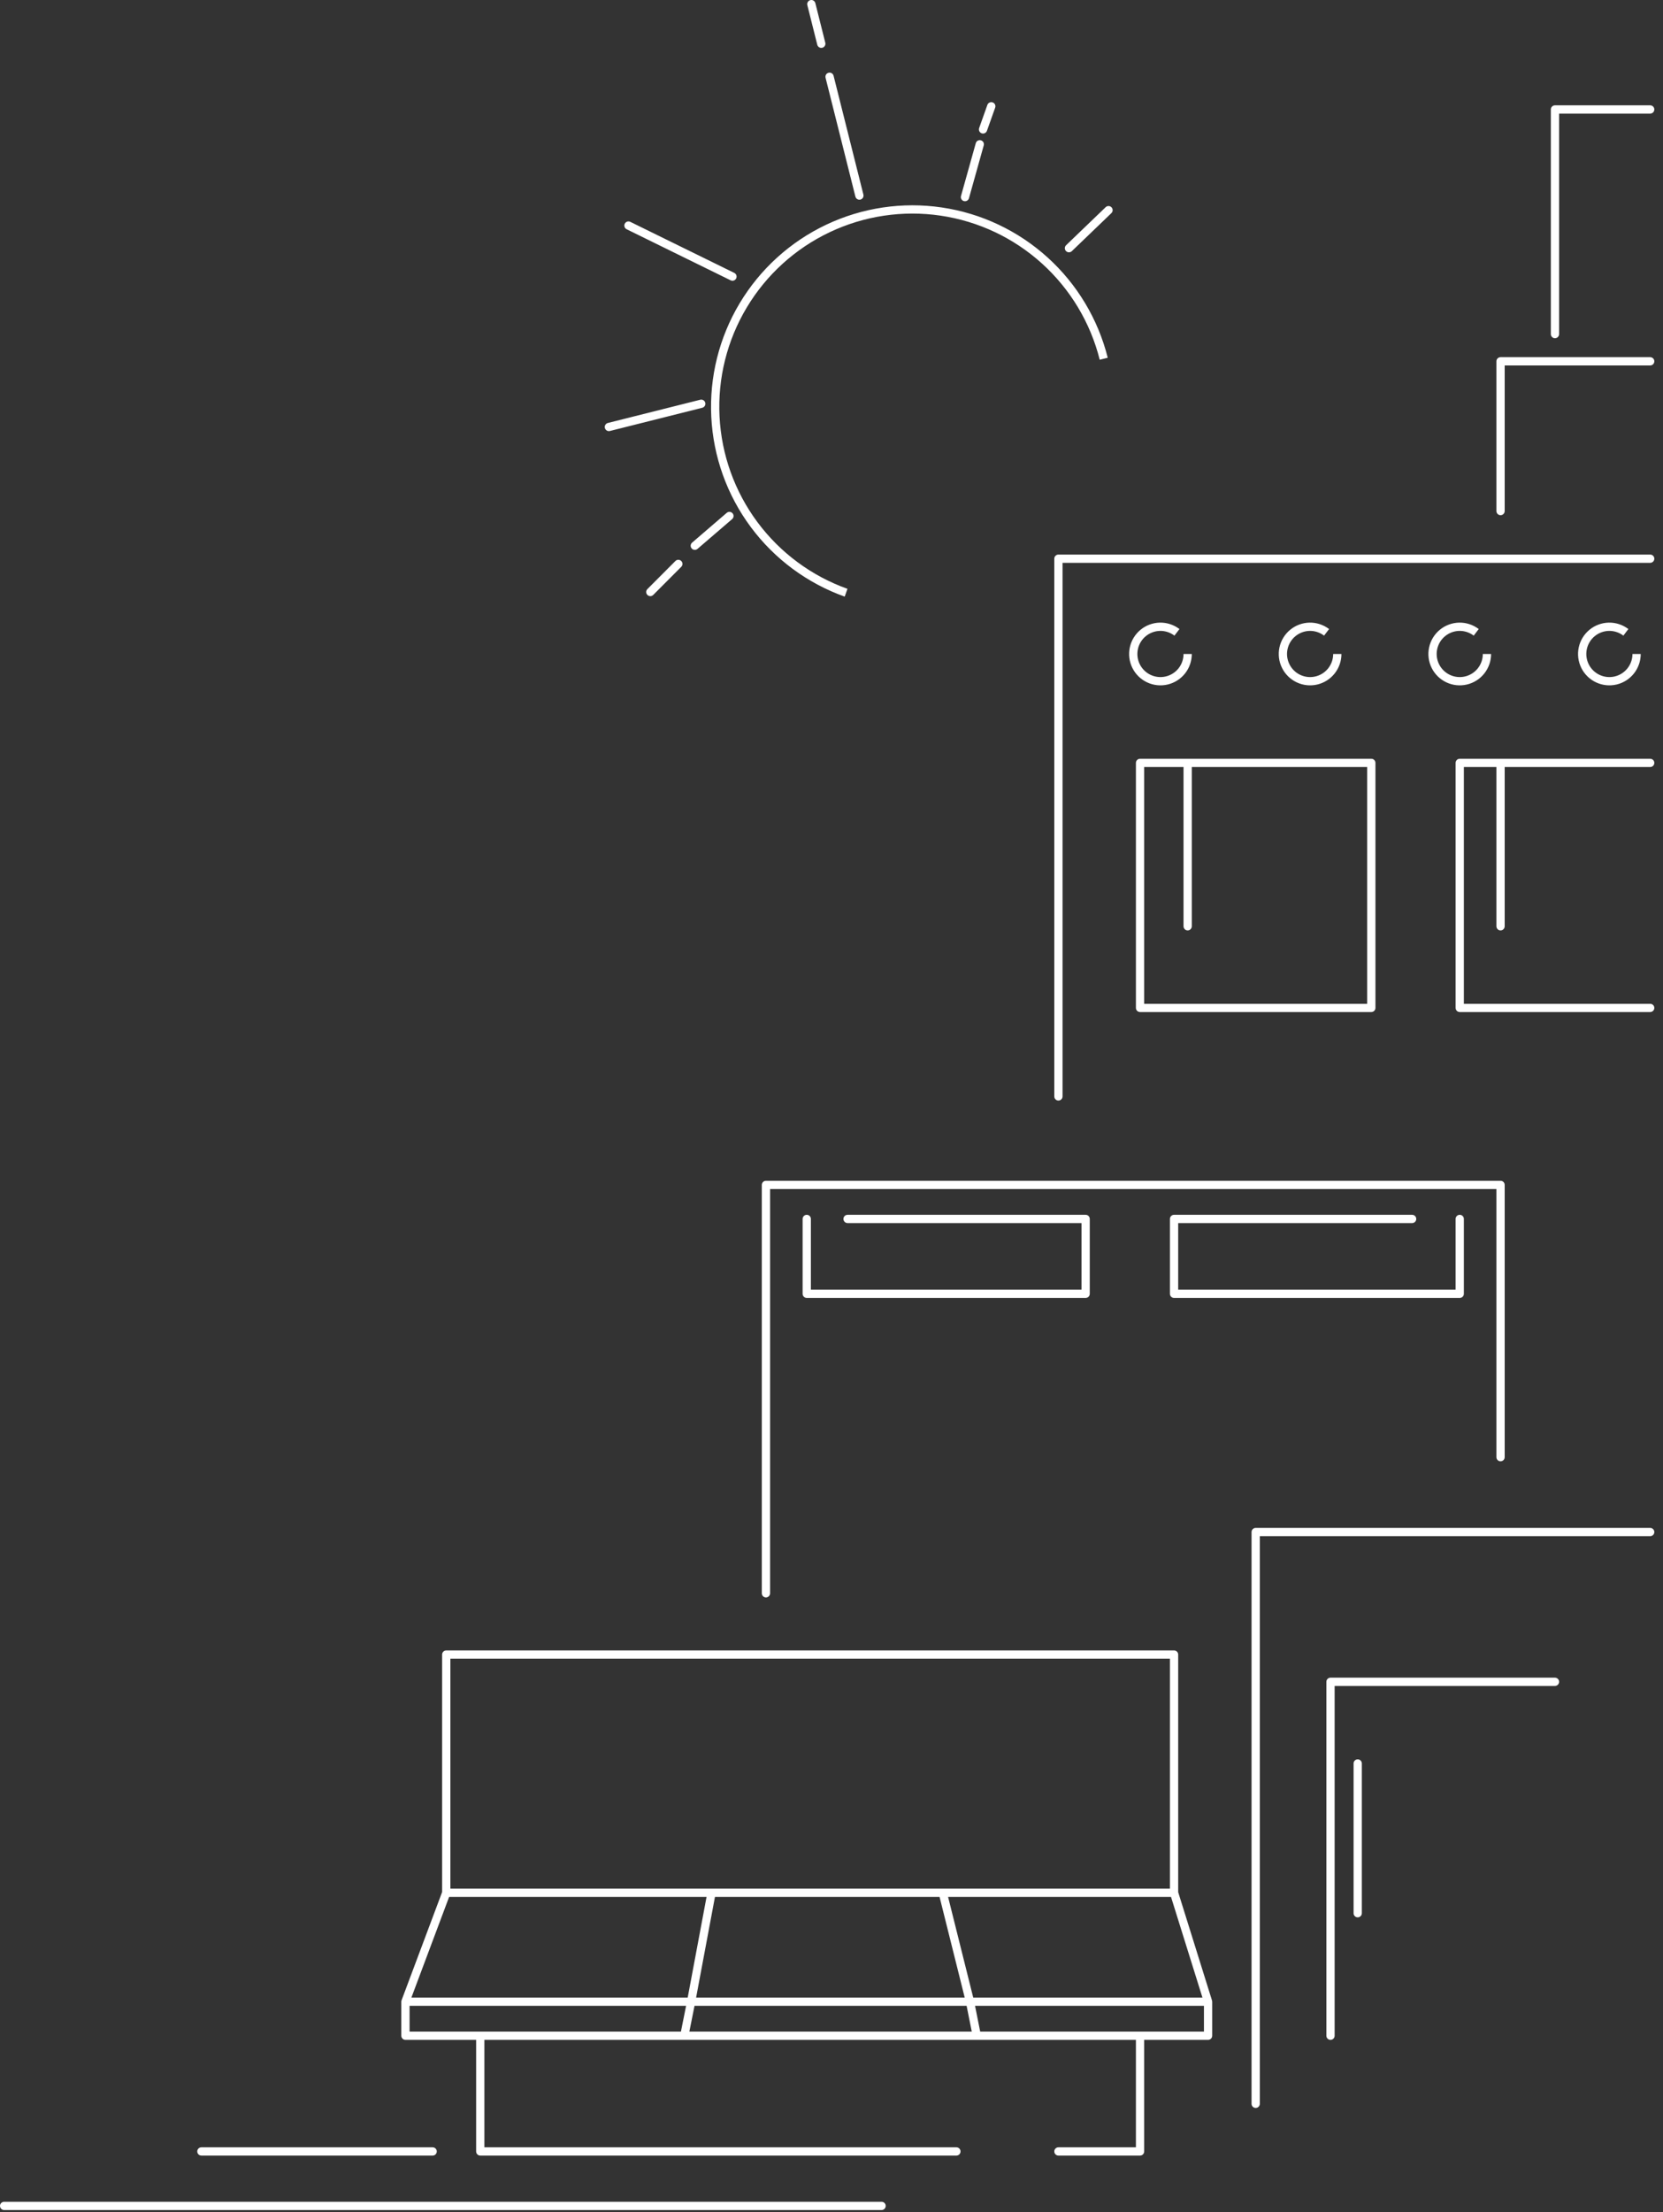 <svg width="161" height="214" viewBox="0 0 161 214" fill="none" xmlns="http://www.w3.org/2000/svg">
<rect x="0" y="0" width="161" height="214" fill="#333333" stroke="none"/>
<path fill-rule="evenodd" clip-rule="evenodd" d="M78.936 0.303C78.883 0.088 78.665 -0.042 78.451 0.012C78.237 0.066 78.107 0.283 78.161 0.498L79.123 4.33C79.177 4.544 79.394 4.674 79.609 4.62C79.823 4.566 79.953 4.349 79.899 4.135L78.936 0.303ZM80.701 7.328C80.647 7.114 80.43 6.984 80.216 7.038C80.001 7.091 79.871 7.309 79.925 7.523L82.813 19.019C82.866 19.233 83.084 19.363 83.298 19.31C83.512 19.256 83.642 19.038 83.588 18.824L80.701 7.328ZM96.345 10.417C96.419 10.209 96.31 9.98 96.102 9.906C95.894 9.832 95.665 9.941 95.591 10.149L94.795 12.386C94.721 12.594 94.83 12.823 95.038 12.897C95.246 12.971 95.475 12.862 95.549 12.654L96.345 10.417ZM61.02 21.462C60.822 21.365 60.582 21.447 60.485 21.645C60.388 21.843 60.469 22.083 60.668 22.18L70.735 27.12C70.933 27.218 71.173 27.136 71.27 26.937C71.368 26.739 71.286 26.499 71.088 26.402L61.02 21.462ZM95.239 14.066C95.299 13.853 95.175 13.632 94.962 13.573C94.749 13.513 94.528 13.637 94.469 13.85L93.037 18.962C92.978 19.175 93.102 19.396 93.314 19.455C93.527 19.515 93.748 19.391 93.808 19.178L95.239 14.066ZM107.596 20.621C107.755 20.468 107.76 20.215 107.607 20.055C107.454 19.896 107.201 19.891 107.042 20.044L103.213 23.722C103.053 23.875 103.048 24.128 103.201 24.287C103.354 24.447 103.607 24.452 103.767 24.299L107.596 20.621ZM58.851 40.92C58.637 40.974 58.507 41.191 58.561 41.406C58.615 41.62 58.832 41.75 59.046 41.696L67.988 39.45C68.202 39.396 68.332 39.179 68.278 38.965C68.224 38.751 68.007 38.62 67.793 38.674L58.851 40.92ZM70.878 50.223C71.046 50.079 71.065 49.827 70.921 49.659C70.777 49.492 70.524 49.472 70.357 49.616L67.006 52.495C66.838 52.639 66.819 52.891 66.963 53.059C67.107 53.226 67.359 53.246 67.527 53.102L70.878 50.223ZM65.954 54.839C66.111 54.683 66.11 54.43 65.954 54.274C65.797 54.118 65.544 54.118 65.388 54.274L62.676 56.992C62.52 57.149 62.52 57.402 62.677 57.558C62.833 57.714 63.086 57.714 63.242 57.557L65.954 54.839ZM150.141 10.59C150.141 10.369 150.32 10.19 150.541 10.19H159.76C159.981 10.19 160.16 10.369 160.16 10.59C160.16 10.811 159.981 10.99 159.76 10.99H150.941V32.321C150.941 32.542 150.762 32.721 150.541 32.721C150.32 32.721 150.141 32.542 150.141 32.321V10.59ZM144.873 34.955C144.873 34.734 145.052 34.555 145.273 34.555H159.76C159.981 34.555 160.16 34.734 160.16 34.955C160.16 35.176 159.981 35.355 159.76 35.355H145.673V49.442C145.673 49.663 145.493 49.842 145.273 49.842C145.052 49.842 144.873 49.663 144.873 49.442V34.955ZM102.069 54.052C102.069 53.831 102.248 53.652 102.469 53.652H159.76C159.981 53.652 160.16 53.831 160.16 54.052C160.16 54.273 159.981 54.452 159.76 54.452H102.869V106.074C102.869 106.295 102.69 106.474 102.469 106.474C102.248 106.474 102.069 106.295 102.069 106.074V54.052ZM109.971 73.807C109.971 73.586 110.151 73.407 110.371 73.407H114.981H132.761C132.982 73.407 133.161 73.586 133.161 73.807V97.513C133.161 97.734 132.982 97.913 132.761 97.913H110.371C110.151 97.913 109.971 97.734 109.971 97.513V73.807ZM110.771 74.207V97.114H132.361V74.207H115.381V89.611C115.381 89.832 115.202 90.011 114.981 90.011C114.76 90.011 114.581 89.832 114.581 89.611V74.207H110.771ZM140.922 73.807C140.922 73.586 141.101 73.407 141.322 73.407H145.273H159.76C159.981 73.407 160.16 73.586 160.16 73.807C160.16 74.028 159.981 74.207 159.76 74.207H145.673V89.611C145.673 89.832 145.493 90.011 145.273 90.011C145.052 90.011 144.873 89.832 144.873 89.611V74.207H141.721V97.114H159.76C159.981 97.114 160.16 97.293 160.16 97.513C160.16 97.734 159.981 97.913 159.76 97.913H141.322C141.101 97.913 140.922 97.734 140.922 97.513V73.807ZM73.753 114.635C73.753 114.414 73.932 114.235 74.153 114.235H145.273C145.493 114.235 145.673 114.414 145.673 114.635V140.975C145.673 141.196 145.493 141.375 145.273 141.375C145.052 141.375 144.873 141.196 144.873 140.975V115.035H74.553V140.975V154.145C74.553 154.366 74.374 154.545 74.153 154.545C73.932 154.545 73.753 154.366 73.753 154.145V140.975V114.635ZM78.104 117.527C78.325 117.527 78.504 117.706 78.504 117.927V124.771H104.703V118.327H82.055C81.835 118.327 81.655 118.148 81.655 117.927C81.655 117.706 81.835 117.527 82.055 117.527H105.103C105.324 117.527 105.503 117.706 105.503 117.927V125.171C105.503 125.392 105.324 125.571 105.103 125.571H78.104C77.883 125.571 77.704 125.392 77.704 125.171V117.927C77.704 117.706 77.883 117.527 78.104 117.527ZM113.264 117.927C113.264 117.706 113.443 117.527 113.664 117.527H136.712C136.933 117.527 137.112 117.706 137.112 117.927C137.112 118.148 136.933 118.327 136.712 118.327H114.064V124.771H140.922V117.927C140.922 117.706 141.101 117.527 141.322 117.527C141.542 117.527 141.721 117.706 141.721 117.927V125.171C141.721 125.392 141.542 125.571 141.322 125.571H113.664C113.443 125.571 113.264 125.392 113.264 125.171V117.927ZM121.166 148.219C121.166 147.998 121.345 147.819 121.566 147.819H159.76C159.981 147.819 160.16 147.998 160.16 148.219C160.16 148.44 159.981 148.619 159.76 148.619H121.966V203.534C121.966 203.755 121.787 203.934 121.566 203.934C121.345 203.934 121.166 203.755 121.166 203.534V148.219ZM42.803 160.072C42.803 159.851 42.982 159.672 43.203 159.672H113.664C113.885 159.672 114.064 159.851 114.064 160.072V183.059L117.338 193.537C117.35 193.575 117.357 193.616 117.357 193.656V196.949C117.357 197.17 117.177 197.349 116.957 197.349H110.771V208.143C110.771 208.364 110.592 208.543 110.371 208.543H102.469C102.248 208.543 102.069 208.364 102.069 208.143C102.069 207.923 102.248 207.743 102.469 207.743H109.971V197.349H94.567H66.251H46.896V207.743H92.592C92.813 207.743 92.992 207.923 92.992 208.143C92.992 208.364 92.813 208.543 92.592 208.543H46.496C46.275 208.543 46.096 208.364 46.096 208.143V197.349H39.252C39.031 197.349 38.852 197.17 38.852 196.949V193.656C38.852 193.608 38.861 193.561 38.878 193.516L42.803 183.047V160.072ZM43.48 183.52L39.829 193.256H66.578L68.403 183.52H43.48ZM69.217 183.52L67.392 193.256H93.396L90.962 183.52H69.217ZM91.787 183.52L94.221 193.256H116.412L113.37 183.52H91.787ZM113.264 182.72V160.472H43.603V182.72H68.885H91.275H113.264ZM116.557 194.056H94.397L94.895 196.549H110.371H116.557V194.056ZM94.079 196.549L93.581 194.056H67.238L66.739 196.549H94.079ZM65.923 196.549L66.422 194.056H39.652V196.549H46.496H65.923ZM128.41 162.706C128.41 162.485 128.589 162.306 128.81 162.306H150.541C150.762 162.306 150.941 162.485 150.941 162.706C150.941 162.927 150.762 163.106 150.541 163.106H129.21V196.949C129.21 197.17 129.031 197.349 128.81 197.349C128.589 197.349 128.41 197.17 128.41 196.949V162.706ZM131.444 170.208C131.665 170.208 131.844 170.387 131.844 170.608V185.096C131.844 185.316 131.665 185.496 131.444 185.496C131.223 185.496 131.044 185.316 131.044 185.096V170.608C131.044 170.387 131.223 170.208 131.444 170.208ZM19.097 208.143C19.097 207.923 19.276 207.743 19.497 207.743H41.886C42.107 207.743 42.286 207.923 42.286 208.143C42.286 208.364 42.107 208.543 41.886 208.543H19.497C19.276 208.543 19.097 208.364 19.097 208.143ZM0 213.412C0 213.191 0.179 213.012 0.4 213.012H85.348C85.569 213.012 85.748 213.191 85.748 213.412C85.748 213.632 85.569 213.812 85.348 213.812H0.4C0.179 213.812 0 213.632 0 213.412ZM113.701 61.494C113.3 61.188 112.808 61.027 112.304 61.037C111.8 61.047 111.314 61.227 110.925 61.548C110.537 61.868 110.268 62.311 110.162 62.804C110.057 63.297 110.122 63.811 110.345 64.263C110.569 64.714 110.939 65.077 111.395 65.292C111.851 65.507 112.366 65.561 112.856 65.446C113.347 65.331 113.785 65.054 114.098 64.659C114.411 64.264 114.581 63.775 114.581 63.271H115.381C115.381 63.955 115.15 64.62 114.725 65.156C114.299 65.692 113.705 66.069 113.039 66.225C112.372 66.381 111.673 66.307 111.054 66.015C110.434 65.724 109.932 65.231 109.628 64.618C109.325 64.004 109.237 63.306 109.38 62.637C109.523 61.968 109.888 61.366 110.416 60.931C110.944 60.495 111.604 60.251 112.288 60.237C112.973 60.224 113.641 60.443 114.186 60.857L113.701 61.494ZM126.791 61.037C127.295 61.027 127.787 61.188 128.188 61.494L128.673 60.857C128.129 60.443 127.46 60.224 126.776 60.237C126.091 60.251 125.432 60.495 124.904 60.931C124.376 61.366 124.01 61.968 123.867 62.637C123.724 63.306 123.812 64.004 124.116 64.618C124.419 65.231 124.922 65.724 125.541 66.015C126.16 66.307 126.86 66.381 127.526 66.225C128.192 66.069 128.787 65.692 129.212 65.156C129.637 64.62 129.869 63.955 129.869 63.271H129.069C129.069 63.775 128.898 64.264 128.585 64.659C128.272 65.054 127.834 65.331 127.344 65.446C126.853 65.561 126.338 65.507 125.882 65.292C125.426 65.077 125.056 64.714 124.833 64.263C124.609 63.811 124.544 63.297 124.65 62.804C124.755 62.311 125.024 61.868 125.413 61.548C125.801 61.227 126.287 61.047 126.791 61.037ZM157.163 61.494C156.762 61.188 156.27 61.027 155.766 61.037C155.262 61.047 154.776 61.227 154.387 61.548C153.999 61.868 153.73 62.311 153.624 62.804C153.519 63.297 153.584 63.811 153.807 64.263C154.031 64.714 154.401 65.077 154.857 65.292C155.312 65.507 155.828 65.561 156.318 65.446C156.809 65.331 157.247 65.054 157.56 64.659C157.873 64.264 158.043 63.775 158.043 63.271H158.843C158.843 63.955 158.612 64.62 158.186 65.156C157.761 65.692 157.167 66.069 156.501 66.225C155.834 66.381 155.135 66.307 154.516 66.015C153.896 65.724 153.394 65.231 153.09 64.618C152.787 64.004 152.699 63.306 152.842 62.637C152.985 61.968 153.35 61.366 153.878 60.931C154.406 60.495 155.066 60.251 155.75 60.237C156.435 60.224 157.103 60.443 157.648 60.857L157.163 61.494ZM141.278 61.037C141.782 61.027 142.275 61.188 142.676 61.494L143.16 60.857C142.616 60.443 141.947 60.224 141.263 60.237C140.579 60.251 139.919 60.495 139.391 60.931C138.863 61.366 138.498 61.968 138.355 62.637C138.212 63.306 138.299 64.004 138.603 64.618C138.907 65.231 139.409 65.724 140.028 66.015C140.647 66.307 141.347 66.381 142.013 66.225C142.68 66.069 143.274 65.692 143.699 65.156C144.124 64.62 144.356 63.955 144.356 63.271H143.556C143.556 63.775 143.385 64.264 143.072 64.659C142.759 65.054 142.322 65.331 141.831 65.446C141.34 65.561 140.825 65.507 140.369 65.292C139.913 65.077 139.544 64.714 139.32 64.263C139.096 63.811 139.032 63.297 139.137 62.804C139.242 62.311 139.511 61.868 139.9 61.548C140.289 61.227 140.775 61.047 141.278 61.037ZM79.987 21.74C83.471 20.089 87.367 19.508 91.182 20.072C94.997 20.635 98.559 22.317 101.418 24.905C104.277 27.492 106.304 30.87 107.243 34.61L106.467 34.805C105.567 31.218 103.622 27.979 100.881 25.498C98.139 23.016 94.724 21.403 91.065 20.863C87.407 20.323 83.671 20.88 80.329 22.463C76.987 24.046 74.19 26.584 72.291 29.757C70.392 32.93 69.476 36.595 69.66 40.289C69.844 43.982 71.119 47.538 73.323 50.507C75.528 53.475 78.564 55.724 82.046 56.967L81.777 57.721C78.146 56.424 74.98 54.079 72.681 50.984C70.382 47.888 69.053 44.18 68.861 40.328C68.669 36.477 69.624 32.655 71.604 29.347C73.585 26.038 76.502 23.391 79.987 21.74Z" fill="white"/>
</svg>
